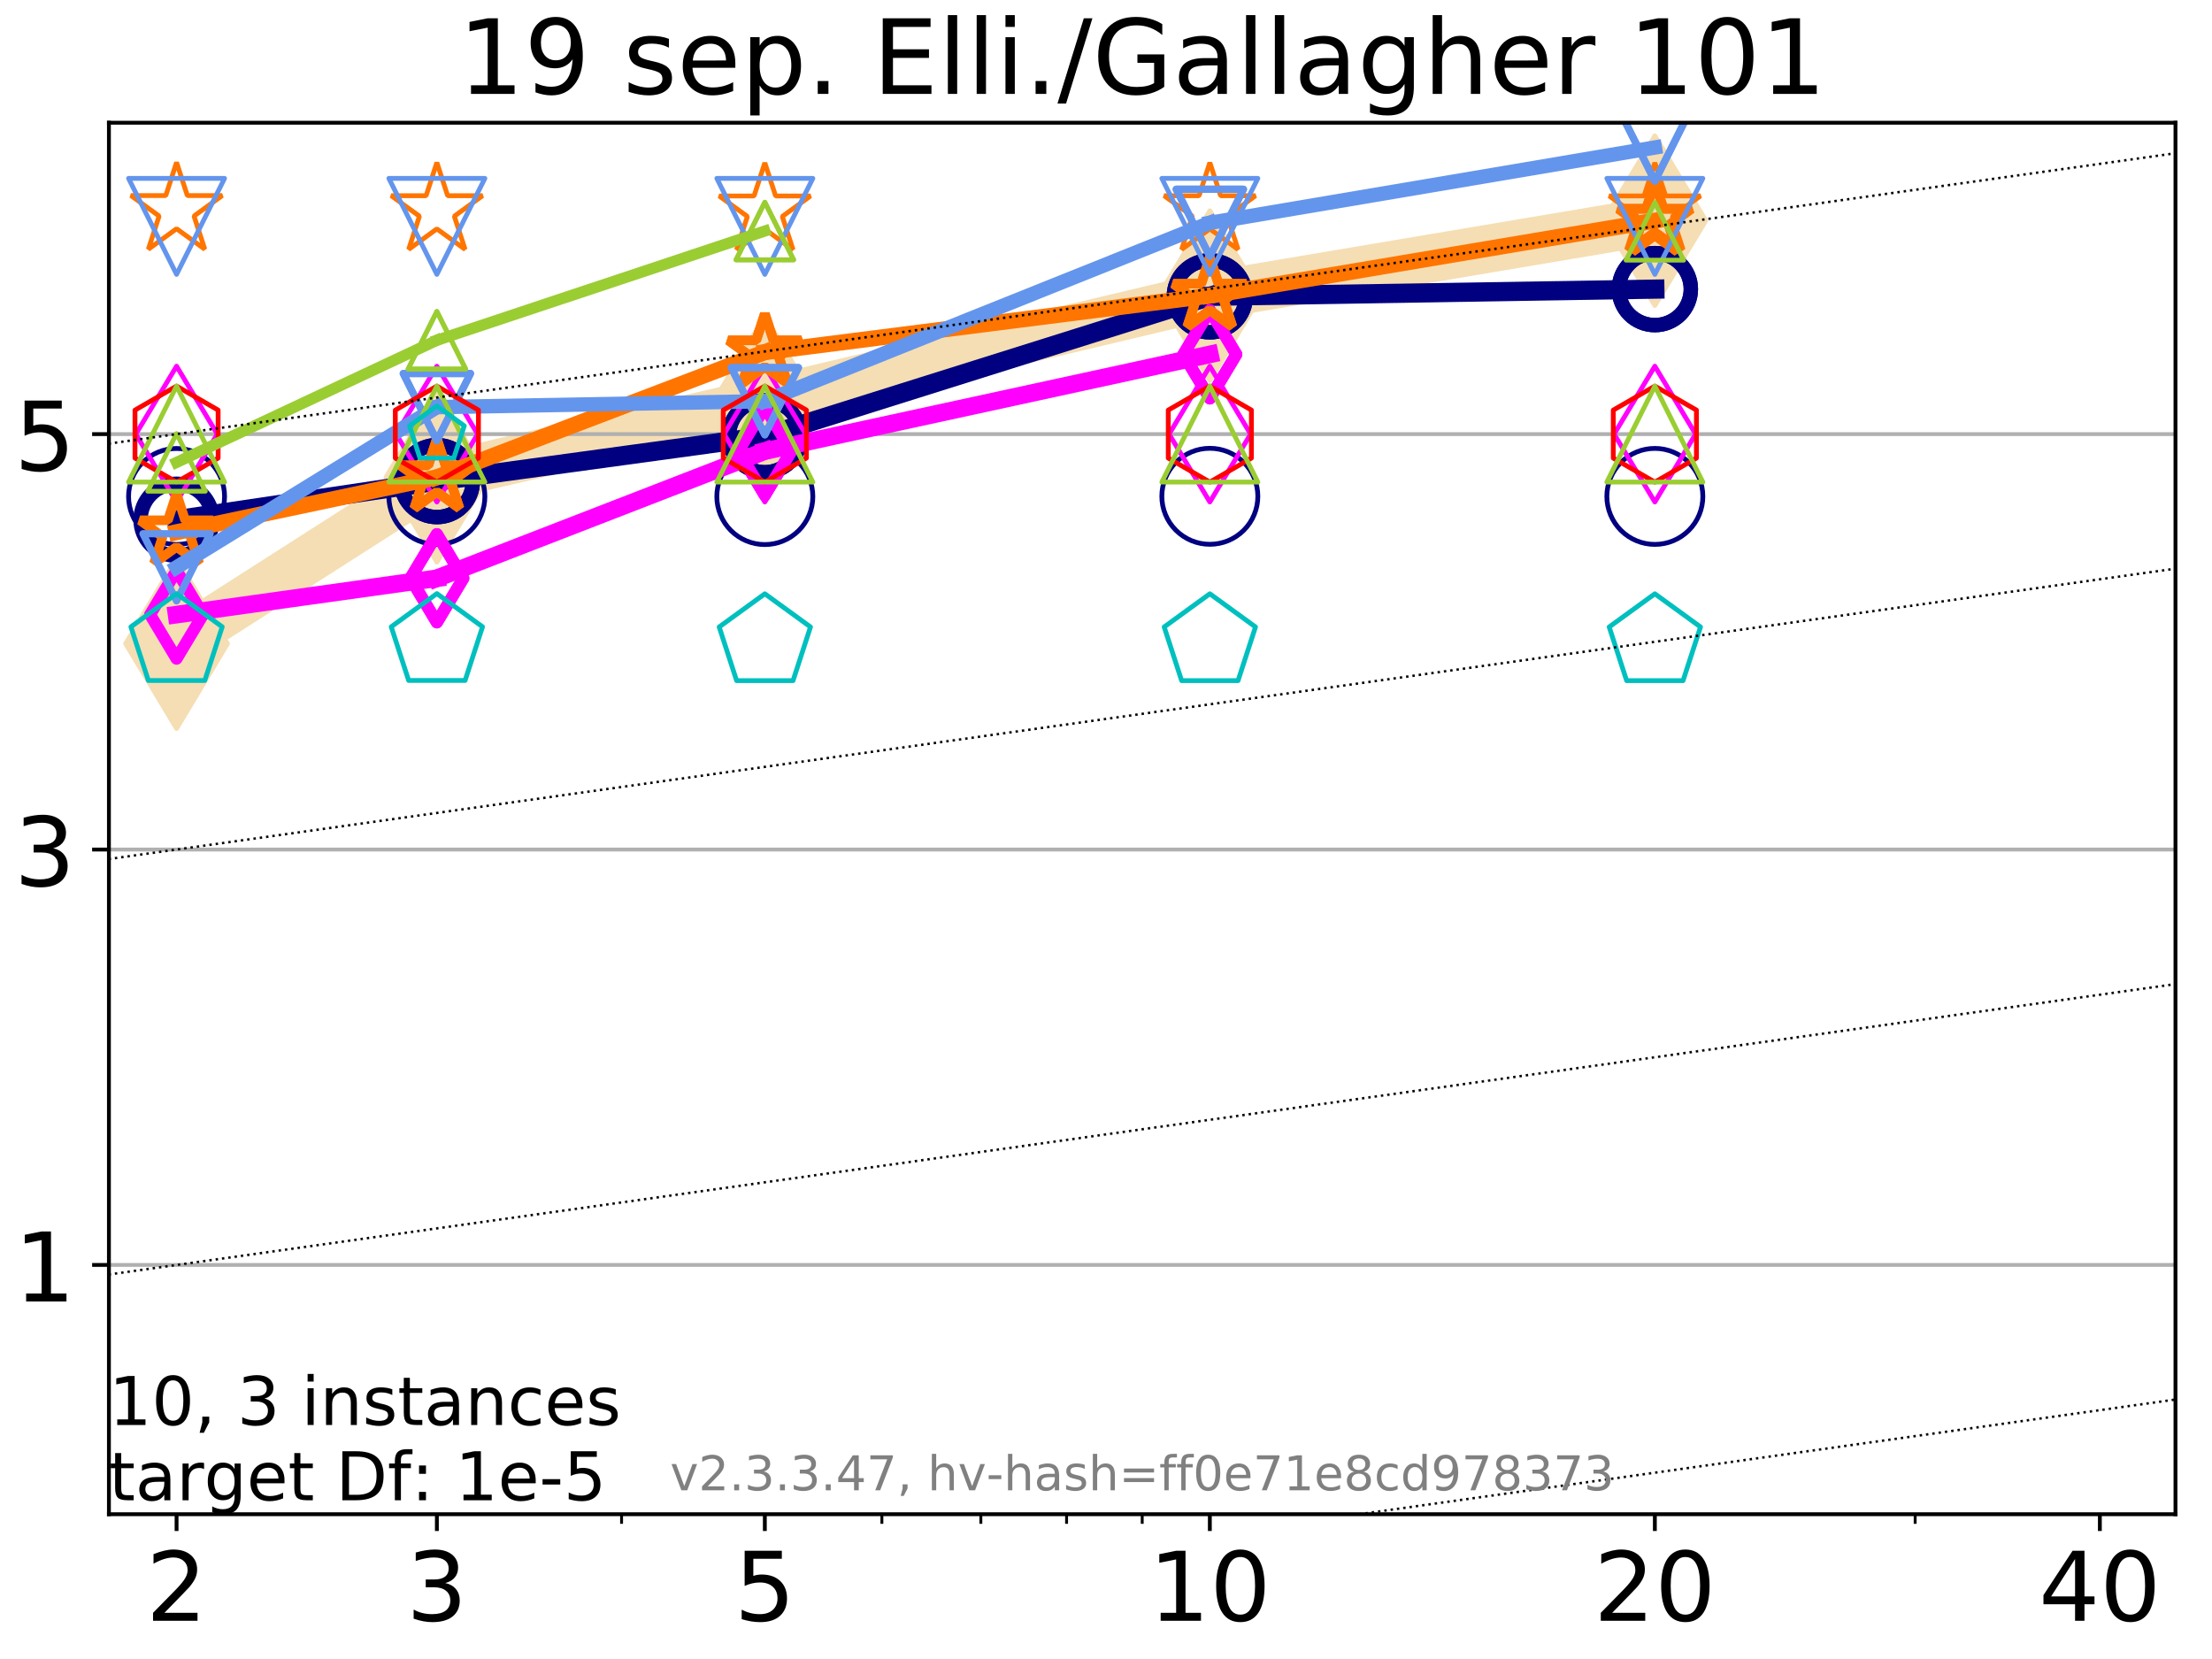 <?xml version="1.0" encoding="utf-8" standalone="no"?>
<!DOCTYPE svg PUBLIC "-//W3C//DTD SVG 1.1//EN"
  "http://www.w3.org/Graphics/SVG/1.1/DTD/svg11.dtd">
<!-- Created with matplotlib (https://matplotlib.org/) -->
<svg height="345.6pt" version="1.1" viewBox="0 0 460.8 345.6" width="460.8pt" xmlns="http://www.w3.org/2000/svg" xmlns:xlink="http://www.w3.org/1999/xlink">
 <defs>
  <style type="text/css">
*{stroke-linecap:butt;stroke-linejoin:round;}
  </style>
 </defs>
 <g id="figure_1">
  <g id="patch_1">
   <path d="M 0 345.6 
L 460.8 345.6 
L 460.8 0 
L 0 0 
z
" style="fill:#ffffff;"/>
  </g>
  <g id="axes_1">
   <g id="patch_2">
    <path d="M 22.69 315.44 
L 453.192 315.44 
L 453.192 25.56 
L 22.69 25.56 
z
" style="fill:#ffffff;"/>
   </g>
   <g id="line2d_1">
    <path clip-path="url(#pa56123e0c7)" d="M 36.781 134.08 
L 91.009 99.422 
L 159.329 83.578 
L 252.032 61.578 
L 344.736 45.964 
" style="fill:none;stroke:#f5deb3;stroke-linecap:square;stroke-width:10;"/>
    <defs>
     <path d="M 0 17.678 
L 10.607 0 
L 0 -17.678 
L -10.607 0 
z
" id="m4df3bbcbed" style="stroke:#f5deb3;stroke-linejoin:miter;"/>
    </defs>
    <g clip-path="url(#pa56123e0c7)">
     <use style="fill:#f5deb3;stroke:#f5deb3;stroke-linejoin:miter;" x="36.781" xlink:href="#m4df3bbcbed" y="134.08"/>
     <use style="fill:#f5deb3;stroke:#f5deb3;stroke-linejoin:miter;" x="91.009" xlink:href="#m4df3bbcbed" y="99.422"/>
     <use style="fill:#f5deb3;stroke:#f5deb3;stroke-linejoin:miter;" x="159.329" xlink:href="#m4df3bbcbed" y="83.578"/>
     <use style="fill:#f5deb3;stroke:#f5deb3;stroke-linejoin:miter;" x="252.032" xlink:href="#m4df3bbcbed" y="61.578"/>
     <use style="fill:#f5deb3;stroke:#f5deb3;stroke-linejoin:miter;" x="344.736" xlink:href="#m4df3bbcbed" y="45.964"/>
    </g>
   </g>
   <g id="matplotlib.axis_1">
    <g id="xtick_1">
     <g id="line2d_2">
      <defs>
       <path d="M 0 0 
L 0 3.5 
" id="m8b83c3ad12" style="stroke:#000000;stroke-width:0.8;"/>
      </defs>
      <g>
       <use style="stroke:#000000;stroke-width:0.8;" x="36.781" xlink:href="#m8b83c3ad12" y="315.44"/>
      </g>
     </g>
     <g id="text_1">
      <!-- 2 -->
      <defs>
       <path d="M 19.188 8.297 
L 53.609 8.297 
L 53.609 0 
L 7.328 0 
L 7.328 8.297 
Q 12.938 14.109 22.625 23.891 
Q 32.328 33.688 34.812 36.531 
Q 39.547 41.844 41.422 45.531 
Q 43.312 49.219 43.312 52.781 
Q 43.312 58.594 39.234 62.25 
Q 35.156 65.922 28.609 65.922 
Q 23.969 65.922 18.812 64.312 
Q 13.672 62.703 7.812 59.422 
L 7.812 69.391 
Q 13.766 71.781 18.938 73 
Q 24.125 74.219 28.422 74.219 
Q 39.75 74.219 46.484 68.547 
Q 53.219 62.891 53.219 53.422 
Q 53.219 48.922 51.531 44.891 
Q 49.859 40.875 45.406 35.406 
Q 44.188 33.984 37.641 27.219 
Q 31.109 20.453 19.188 8.297 
z
" id="DejaVuSans-50"/>
      </defs>
      <g transform="translate(30.419 337.637)scale(0.2 -0.2)">
       <use xlink:href="#DejaVuSans-50"/>
      </g>
     </g>
    </g>
    <g id="xtick_2">
     <g id="line2d_3">
      <g>
       <use style="stroke:#000000;stroke-width:0.8;" x="91.009" xlink:href="#m8b83c3ad12" y="315.44"/>
      </g>
     </g>
     <g id="text_2">
      <!-- 3 -->
      <defs>
       <path d="M 40.578 39.312 
Q 47.656 37.797 51.625 33 
Q 55.609 28.219 55.609 21.188 
Q 55.609 10.406 48.188 4.484 
Q 40.766 -1.422 27.094 -1.422 
Q 22.516 -1.422 17.656 -0.516 
Q 12.797 0.391 7.625 2.203 
L 7.625 11.719 
Q 11.719 9.328 16.594 8.109 
Q 21.484 6.891 26.812 6.891 
Q 36.078 6.891 40.938 10.547 
Q 45.797 14.203 45.797 21.188 
Q 45.797 27.641 41.281 31.266 
Q 36.766 34.906 28.719 34.906 
L 20.219 34.906 
L 20.219 43.016 
L 29.109 43.016 
Q 36.375 43.016 40.234 45.922 
Q 44.094 48.828 44.094 54.297 
Q 44.094 59.906 40.109 62.906 
Q 36.141 65.922 28.719 65.922 
Q 24.656 65.922 20.016 65.031 
Q 15.375 64.156 9.812 62.312 
L 9.812 71.094 
Q 15.438 72.656 20.344 73.438 
Q 25.25 74.219 29.594 74.219 
Q 40.828 74.219 47.359 69.109 
Q 53.906 64.016 53.906 55.328 
Q 53.906 49.266 50.438 45.094 
Q 46.969 40.922 40.578 39.312 
z
" id="DejaVuSans-51"/>
      </defs>
      <g transform="translate(84.647 337.637)scale(0.2 -0.2)">
       <use xlink:href="#DejaVuSans-51"/>
      </g>
     </g>
    </g>
    <g id="xtick_3">
     <g id="line2d_4">
      <g>
       <use style="stroke:#000000;stroke-width:0.8;" x="159.329" xlink:href="#m8b83c3ad12" y="315.44"/>
      </g>
     </g>
     <g id="text_3">
      <!-- 5 -->
      <defs>
       <path d="M 10.797 72.906 
L 49.516 72.906 
L 49.516 64.594 
L 19.828 64.594 
L 19.828 46.734 
Q 21.969 47.469 24.109 47.828 
Q 26.266 48.188 28.422 48.188 
Q 40.625 48.188 47.75 41.5 
Q 54.891 34.812 54.891 23.391 
Q 54.891 11.625 47.562 5.094 
Q 40.234 -1.422 26.906 -1.422 
Q 22.312 -1.422 17.547 -0.641 
Q 12.797 0.141 7.719 1.703 
L 7.719 11.625 
Q 12.109 9.234 16.797 8.062 
Q 21.484 6.891 26.703 6.891 
Q 35.156 6.891 40.078 11.328 
Q 45.016 15.766 45.016 23.391 
Q 45.016 31 40.078 35.438 
Q 35.156 39.891 26.703 39.891 
Q 22.75 39.891 18.812 39.016 
Q 14.891 38.141 10.797 36.281 
z
" id="DejaVuSans-53"/>
      </defs>
      <g transform="translate(152.966 337.637)scale(0.2 -0.2)">
       <use xlink:href="#DejaVuSans-53"/>
      </g>
     </g>
    </g>
    <g id="xtick_4">
     <g id="line2d_5">
      <g>
       <use style="stroke:#000000;stroke-width:0.8;" x="252.032" xlink:href="#m8b83c3ad12" y="315.44"/>
      </g>
     </g>
     <g id="text_4">
      <!-- 10 -->
      <defs>
       <path d="M 12.406 8.297 
L 28.516 8.297 
L 28.516 63.922 
L 10.984 60.406 
L 10.984 69.391 
L 28.422 72.906 
L 38.281 72.906 
L 38.281 8.297 
L 54.391 8.297 
L 54.391 0 
L 12.406 0 
z
" id="DejaVuSans-49"/>
       <path d="M 31.781 66.406 
Q 24.172 66.406 20.328 58.906 
Q 16.5 51.422 16.5 36.375 
Q 16.5 21.391 20.328 13.891 
Q 24.172 6.391 31.781 6.391 
Q 39.453 6.391 43.281 13.891 
Q 47.125 21.391 47.125 36.375 
Q 47.125 51.422 43.281 58.906 
Q 39.453 66.406 31.781 66.406 
z
M 31.781 74.219 
Q 44.047 74.219 50.516 64.516 
Q 56.984 54.828 56.984 36.375 
Q 56.984 17.969 50.516 8.266 
Q 44.047 -1.422 31.781 -1.422 
Q 19.531 -1.422 13.062 8.266 
Q 6.594 17.969 6.594 36.375 
Q 6.594 54.828 13.062 64.516 
Q 19.531 74.219 31.781 74.219 
z
" id="DejaVuSans-48"/>
      </defs>
      <g transform="translate(239.307 337.637)scale(0.2 -0.2)">
       <use xlink:href="#DejaVuSans-49"/>
       <use x="63.623" xlink:href="#DejaVuSans-48"/>
      </g>
     </g>
    </g>
    <g id="xtick_5">
     <g id="line2d_6">
      <g>
       <use style="stroke:#000000;stroke-width:0.8;" x="344.736" xlink:href="#m8b83c3ad12" y="315.44"/>
      </g>
     </g>
     <g id="text_5">
      <!-- 20 -->
      <g transform="translate(332.011 337.637)scale(0.2 -0.2)">
       <use xlink:href="#DejaVuSans-50"/>
       <use x="63.623" xlink:href="#DejaVuSans-48"/>
      </g>
     </g>
    </g>
    <g id="xtick_6">
     <g id="line2d_7">
      <g>
       <use style="stroke:#000000;stroke-width:0.8;" x="437.439" xlink:href="#m8b83c3ad12" y="315.44"/>
      </g>
     </g>
     <g id="text_6">
      <!-- 40 -->
      <defs>
       <path d="M 37.797 64.312 
L 12.891 25.391 
L 37.797 25.391 
z
M 35.203 72.906 
L 47.609 72.906 
L 47.609 25.391 
L 58.016 25.391 
L 58.016 17.188 
L 47.609 17.188 
L 47.609 0 
L 37.797 0 
L 37.797 17.188 
L 4.891 17.188 
L 4.891 26.703 
z
" id="DejaVuSans-52"/>
      </defs>
      <g transform="translate(424.714 337.637)scale(0.2 -0.2)">
       <use xlink:href="#DejaVuSans-52"/>
       <use x="63.623" xlink:href="#DejaVuSans-48"/>
      </g>
     </g>
    </g>
    <g id="xtick_7">
     <g id="line2d_8">
      <defs>
       <path d="M 0 0 
L 0 2 
" id="mc27536fd9b" style="stroke:#000000;stroke-width:0.6;"/>
      </defs>
      <g>
       <use style="stroke:#000000;stroke-width:0.6;" x="129.485" xlink:href="#mc27536fd9b" y="315.44"/>
      </g>
     </g>
    </g>
    <g id="xtick_8">
     <g id="line2d_9">
      <g>
       <use style="stroke:#000000;stroke-width:0.6;" x="183.713" xlink:href="#mc27536fd9b" y="315.44"/>
      </g>
     </g>
    </g>
    <g id="xtick_9">
     <g id="line2d_10">
      <g>
       <use style="stroke:#000000;stroke-width:0.6;" x="204.329" xlink:href="#mc27536fd9b" y="315.44"/>
      </g>
     </g>
    </g>
    <g id="xtick_10">
     <g id="line2d_11">
      <g>
       <use style="stroke:#000000;stroke-width:0.6;" x="222.188" xlink:href="#mc27536fd9b" y="315.44"/>
      </g>
     </g>
    </g>
    <g id="xtick_11">
     <g id="line2d_12">
      <g>
       <use style="stroke:#000000;stroke-width:0.6;" x="237.941" xlink:href="#mc27536fd9b" y="315.44"/>
      </g>
     </g>
    </g>
    <g id="xtick_12">
     <g id="line2d_13">
      <g>
       <use style="stroke:#000000;stroke-width:0.6;" x="398.964" xlink:href="#mc27536fd9b" y="315.44"/>
      </g>
     </g>
    </g>
   </g>
   <g id="matplotlib.axis_2">
    <g id="ytick_1">
     <g id="line2d_14">
      <path clip-path="url(#pa56123e0c7)" d="M 22.69 263.515 
L 453.192 263.515 
" style="fill:none;stroke:#b0b0b0;stroke-linecap:square;stroke-width:0.8;"/>
     </g>
     <g id="line2d_15">
      <defs>
       <path d="M 0 0 
L -3.5 0 
" id="ma15bbf9d3e" style="stroke:#000000;stroke-width:0.8;"/>
      </defs>
      <g>
       <use style="stroke:#000000;stroke-width:0.8;" x="22.69" xlink:href="#ma15bbf9d3e" y="263.515"/>
      </g>
     </g>
     <g id="text_7">
      <!-- 1 -->
      <g transform="translate(2.965 271.113)scale(0.2 -0.2)">
       <use xlink:href="#DejaVuSans-49"/>
      </g>
     </g>
    </g>
    <g id="ytick_2">
     <g id="line2d_16">
      <path clip-path="url(#pa56123e0c7)" d="M 22.69 176.973 
L 453.192 176.973 
" style="fill:none;stroke:#b0b0b0;stroke-linecap:square;stroke-width:0.8;"/>
     </g>
     <g id="line2d_17">
      <g>
       <use style="stroke:#000000;stroke-width:0.8;" x="22.69" xlink:href="#ma15bbf9d3e" y="176.973"/>
      </g>
     </g>
     <g id="text_8">
      <!-- 3 -->
      <g transform="translate(2.965 184.571)scale(0.2 -0.2)">
       <use xlink:href="#DejaVuSans-51"/>
      </g>
     </g>
    </g>
    <g id="ytick_3">
     <g id="line2d_18">
      <path clip-path="url(#pa56123e0c7)" d="M 22.69 90.431 
L 453.192 90.431 
" style="fill:none;stroke:#b0b0b0;stroke-linecap:square;stroke-width:0.8;"/>
     </g>
     <g id="line2d_19">
      <g>
       <use style="stroke:#000000;stroke-width:0.8;" x="22.69" xlink:href="#ma15bbf9d3e" y="90.431"/>
      </g>
     </g>
     <g id="text_9">
      <!-- 5 -->
      <g transform="translate(2.965 98.03)scale(0.2 -0.2)">
       <use xlink:href="#DejaVuSans-53"/>
      </g>
     </g>
    </g>
   </g>
   <g id="line2d_20">
    <path clip-path="url(#pa56123e0c7)" d="M 36.781 108.274 
L 91.009 100.221 
" style="fill:none;stroke:#000080;stroke-linecap:square;stroke-width:4;"/>
    <defs>
     <path d="M 0 7.5 
C 1.989 7.5 3.897 6.71 5.303 5.303 
C 6.71 3.897 7.5 1.989 7.5 0 
C 7.5 -1.989 6.71 -3.897 5.303 -5.303 
C 3.897 -6.71 1.989 -7.5 0 -7.5 
C -1.989 -7.5 -3.897 -6.71 -5.303 -5.303 
C -6.71 -3.897 -7.5 -1.989 -7.5 0 
C -7.5 1.989 -6.71 3.897 -5.303 5.303 
C -3.897 6.71 -1.989 7.5 0 7.5 
z
" id="ma4292c2129" style="stroke:#000080;stroke-width:3;"/>
    </defs>
    <g clip-path="url(#pa56123e0c7)">
     <use style="fill-opacity:0;stroke:#000080;stroke-width:3;" x="36.781" xlink:href="#ma4292c2129" y="108.274"/>
     <use style="fill-opacity:0;stroke:#000080;stroke-width:3;" x="91.009" xlink:href="#ma4292c2129" y="100.221"/>
    </g>
   </g>
   <g id="line2d_21">
    <path clip-path="url(#pa56123e0c7)" d="M 91.009 100.221 
L 159.329 90.878 
" style="fill:none;stroke:#000080;stroke-linecap:square;stroke-width:4;"/>
    <g clip-path="url(#pa56123e0c7)">
     <use style="fill-opacity:0;stroke:#000080;stroke-width:3;" x="91.009" xlink:href="#ma4292c2129" y="100.221"/>
     <use style="fill-opacity:0;stroke:#000080;stroke-width:3;" x="159.329" xlink:href="#ma4292c2129" y="90.878"/>
    </g>
   </g>
   <g id="line2d_22">
    <path clip-path="url(#pa56123e0c7)" d="M 159.329 90.878 
L 252.032 61.731 
" style="fill:none;stroke:#000080;stroke-linecap:square;stroke-width:4;"/>
    <g clip-path="url(#pa56123e0c7)">
     <use style="fill-opacity:0;stroke:#000080;stroke-width:3;" x="159.329" xlink:href="#ma4292c2129" y="90.878"/>
     <use style="fill-opacity:0;stroke:#000080;stroke-width:3;" x="252.032" xlink:href="#ma4292c2129" y="61.731"/>
    </g>
   </g>
   <g id="line2d_23">
    <path clip-path="url(#pa56123e0c7)" d="M 252.032 61.731 
L 344.736 60.229 
" style="fill:none;stroke:#000080;stroke-linecap:square;stroke-width:4;"/>
    <g clip-path="url(#pa56123e0c7)">
     <use style="fill-opacity:0;stroke:#000080;stroke-width:3;" x="252.032" xlink:href="#ma4292c2129" y="61.731"/>
     <use style="fill-opacity:0;stroke:#000080;stroke-width:3;" x="344.736" xlink:href="#ma4292c2129" y="60.229"/>
    </g>
   </g>
   <g id="line2d_24">
    <path clip-path="url(#pa56123e0c7)" d="M 344.736 60.229 
" style="fill:none;stroke:#000080;stroke-linecap:square;stroke-width:4;"/>
    <g clip-path="url(#pa56123e0c7)">
     <use style="fill-opacity:0;stroke:#000080;stroke-width:3;" x="344.736" xlink:href="#ma4292c2129" y="60.229"/>
    </g>
   </g>
   <g id="line2d_25"/>
   <g id="line2d_26">
    <defs>
     <path d="M 0 10 
C 2.652 10 5.196 8.946 7.071 7.071 
C 8.946 5.196 10 2.652 10 0 
C 10 -2.652 8.946 -5.196 7.071 -7.071 
C 5.196 -8.946 2.652 -10 0 -10 
C -2.652 -10 -5.196 -8.946 -7.071 -7.071 
C -8.946 -5.196 -10 -2.652 -10 0 
C -10 2.652 -8.946 5.196 -7.071 7.071 
C -5.196 8.946 -2.652 10 0 10 
z
" id="m30ea9b9ea9" style="stroke:#000080;"/>
    </defs>
    <g clip-path="url(#pa56123e0c7)">
     <use style="fill-opacity:0;stroke:#000080;" x="36.781" xlink:href="#m30ea9b9ea9" y="103.424"/>
     <use style="fill-opacity:0;stroke:#000080;" x="91.009" xlink:href="#m30ea9b9ea9" y="103.42"/>
     <use style="fill-opacity:0;stroke:#000080;" x="159.329" xlink:href="#m30ea9b9ea9" y="103.442"/>
     <use style="fill-opacity:0;stroke:#000080;" x="252.032" xlink:href="#m30ea9b9ea9" y="103.388"/>
     <use style="fill-opacity:0;stroke:#000080;" x="344.736" xlink:href="#m30ea9b9ea9" y="103.41"/>
    </g>
   </g>
   <g id="line2d_27">
    <path clip-path="url(#pa56123e0c7)" d="M 36.781 128.033 
L 91.009 120.461 
" style="fill:none;stroke:#ff00ff;stroke-linecap:square;stroke-width:3.667;"/>
    <defs>
     <path d="M 0 9.192 
L 5.515 0 
L 0 -9.192 
L -5.515 0 
z
" id="m541f682c40" style="stroke:#ff00ff;stroke-linejoin:miter;stroke-width:2.5;"/>
    </defs>
    <g clip-path="url(#pa56123e0c7)">
     <use style="fill-opacity:0;stroke:#ff00ff;stroke-linejoin:miter;stroke-width:2.5;" x="36.781" xlink:href="#m541f682c40" y="128.033"/>
     <use style="fill-opacity:0;stroke:#ff00ff;stroke-linejoin:miter;stroke-width:2.5;" x="91.009" xlink:href="#m541f682c40" y="120.461"/>
    </g>
   </g>
   <g id="line2d_28">
    <path clip-path="url(#pa56123e0c7)" d="M 91.009 120.461 
L 159.329 93.968 
" style="fill:none;stroke:#ff00ff;stroke-linecap:square;stroke-width:3.667;"/>
    <g clip-path="url(#pa56123e0c7)">
     <use style="fill-opacity:0;stroke:#ff00ff;stroke-linejoin:miter;stroke-width:2.5;" x="91.009" xlink:href="#m541f682c40" y="120.461"/>
     <use style="fill-opacity:0;stroke:#ff00ff;stroke-linejoin:miter;stroke-width:2.5;" x="159.329" xlink:href="#m541f682c40" y="93.968"/>
    </g>
   </g>
   <g id="line2d_29">
    <path clip-path="url(#pa56123e0c7)" d="M 159.329 93.968 
L 252.032 73.822 
" style="fill:none;stroke:#ff00ff;stroke-linecap:square;stroke-width:3.667;"/>
    <g clip-path="url(#pa56123e0c7)">
     <use style="fill-opacity:0;stroke:#ff00ff;stroke-linejoin:miter;stroke-width:2.5;" x="159.329" xlink:href="#m541f682c40" y="93.968"/>
     <use style="fill-opacity:0;stroke:#ff00ff;stroke-linejoin:miter;stroke-width:2.5;" x="252.032" xlink:href="#m541f682c40" y="73.822"/>
    </g>
   </g>
   <g id="line2d_30">
    <path clip-path="url(#pa56123e0c7)" d="M 252.032 73.822 
" style="fill:none;stroke:#ff00ff;stroke-linecap:square;stroke-width:3.667;"/>
    <g clip-path="url(#pa56123e0c7)">
     <use style="fill-opacity:0;stroke:#ff00ff;stroke-linejoin:miter;stroke-width:2.5;" x="252.032" xlink:href="#m541f682c40" y="73.822"/>
    </g>
   </g>
   <g id="line2d_31"/>
   <g id="line2d_32">
    <defs>
     <path d="M 0 14.142 
L 8.485 0 
L 0 -14.142 
L -8.485 0 
z
" id="me3512d27f2" style="stroke:#ff00ff;stroke-linejoin:miter;"/>
    </defs>
    <g clip-path="url(#pa56123e0c7)">
     <use style="fill-opacity:0;stroke:#ff00ff;stroke-linejoin:miter;" x="36.781" xlink:href="#me3512d27f2" y="90.43"/>
     <use style="fill-opacity:0;stroke:#ff00ff;stroke-linejoin:miter;" x="91.009" xlink:href="#me3512d27f2" y="90.431"/>
     <use style="fill-opacity:0;stroke:#ff00ff;stroke-linejoin:miter;" x="159.329" xlink:href="#me3512d27f2" y="90.431"/>
     <use style="fill-opacity:0;stroke:#ff00ff;stroke-linejoin:miter;" x="252.032" xlink:href="#me3512d27f2" y="90.431"/>
     <use style="fill-opacity:0;stroke:#ff00ff;stroke-linejoin:miter;" x="344.736" xlink:href="#me3512d27f2" y="90.431"/>
    </g>
   </g>
   <g id="line2d_33">
    <path clip-path="url(#pa56123e0c7)" d="M 36.781 110.863 
L 91.009 99.422 
" style="fill:none;stroke:#ff7500;stroke-linecap:square;stroke-width:3.333;"/>
    <defs>
     <path d="M 0 -8 
L -1.796 -2.472 
L -7.608 -2.472 
L -2.906 0.944 
L -4.702 6.472 
L -0 3.056 
L 4.702 6.472 
L 2.906 0.944 
L 7.608 -2.472 
L 1.796 -2.472 
z
" id="m2e522132f1" style="stroke:#ff7500;stroke-linejoin:bevel;stroke-width:2;"/>
    </defs>
    <g clip-path="url(#pa56123e0c7)">
     <use style="fill-opacity:0;stroke:#ff7500;stroke-linejoin:bevel;stroke-width:2;" x="36.781" xlink:href="#m2e522132f1" y="110.863"/>
     <use style="fill-opacity:0;stroke:#ff7500;stroke-linejoin:bevel;stroke-width:2;" x="91.009" xlink:href="#m2e522132f1" y="99.422"/>
    </g>
   </g>
   <g id="line2d_34">
    <path clip-path="url(#pa56123e0c7)" d="M 91.009 99.422 
L 159.329 73.363 
" style="fill:none;stroke:#ff7500;stroke-linecap:square;stroke-width:3.333;"/>
    <g clip-path="url(#pa56123e0c7)">
     <use style="fill-opacity:0;stroke:#ff7500;stroke-linejoin:bevel;stroke-width:2;" x="91.009" xlink:href="#m2e522132f1" y="99.422"/>
     <use style="fill-opacity:0;stroke:#ff7500;stroke-linejoin:bevel;stroke-width:2;" x="159.329" xlink:href="#m2e522132f1" y="73.363"/>
    </g>
   </g>
   <g id="line2d_35">
    <path clip-path="url(#pa56123e0c7)" d="M 159.329 73.363 
L 252.032 61.578 
" style="fill:none;stroke:#ff7500;stroke-linecap:square;stroke-width:3.333;"/>
    <g clip-path="url(#pa56123e0c7)">
     <use style="fill-opacity:0;stroke:#ff7500;stroke-linejoin:bevel;stroke-width:2;" x="159.329" xlink:href="#m2e522132f1" y="73.363"/>
     <use style="fill-opacity:0;stroke:#ff7500;stroke-linejoin:bevel;stroke-width:2;" x="252.032" xlink:href="#m2e522132f1" y="61.578"/>
    </g>
   </g>
   <g id="line2d_36">
    <path clip-path="url(#pa56123e0c7)" d="M 252.032 61.578 
L 344.736 45.964 
" style="fill:none;stroke:#ff7500;stroke-linecap:square;stroke-width:3.333;"/>
    <g clip-path="url(#pa56123e0c7)">
     <use style="fill-opacity:0;stroke:#ff7500;stroke-linejoin:bevel;stroke-width:2;" x="252.032" xlink:href="#m2e522132f1" y="61.578"/>
     <use style="fill-opacity:0;stroke:#ff7500;stroke-linejoin:bevel;stroke-width:2;" x="344.736" xlink:href="#m2e522132f1" y="45.964"/>
    </g>
   </g>
   <g id="line2d_37">
    <path clip-path="url(#pa56123e0c7)" d="M 344.736 45.964 
" style="fill:none;stroke:#ff7500;stroke-linecap:square;stroke-width:3.333;"/>
    <g clip-path="url(#pa56123e0c7)">
     <use style="fill-opacity:0;stroke:#ff7500;stroke-linejoin:bevel;stroke-width:2;" x="344.736" xlink:href="#m2e522132f1" y="45.964"/>
    </g>
   </g>
   <g id="line2d_38"/>
   <g id="line2d_39">
    <defs>
     <path d="M 0 -10 
L -2.245 -3.09 
L -9.511 -3.09 
L -3.633 1.18 
L -5.878 8.09 
L -0 3.82 
L 5.878 8.09 
L 3.633 1.18 
L 9.511 -3.09 
L 2.245 -3.09 
z
" id="m5f8aa73093" style="stroke:#ff7500;stroke-linejoin:bevel;"/>
    </defs>
    <g clip-path="url(#pa56123e0c7)">
     <use style="fill-opacity:0;stroke:#ff7500;stroke-linejoin:bevel;" x="36.781" xlink:href="#m5f8aa73093" y="43.828"/>
     <use style="fill-opacity:0;stroke:#ff7500;stroke-linejoin:bevel;" x="91.009" xlink:href="#m5f8aa73093" y="43.86"/>
     <use style="fill-opacity:0;stroke:#ff7500;stroke-linejoin:bevel;" x="159.329" xlink:href="#m5f8aa73093" y="43.916"/>
     <use style="fill-opacity:0;stroke:#ff7500;stroke-linejoin:bevel;" x="252.032" xlink:href="#m5f8aa73093" y="43.869"/>
     <use style="fill-opacity:0;stroke:#ff7500;stroke-linejoin:bevel;" x="344.736" xlink:href="#m5f8aa73093" y="43.904"/>
    </g>
   </g>
   <g id="line2d_40">
    <path clip-path="url(#pa56123e0c7)" d="M 36.781 118.181 
L 91.009 84.81 
" style="fill:none;stroke:#6495ed;stroke-linecap:square;stroke-width:3;"/>
    <defs>
     <path d="M -0 7 
L 7 -7 
L -7 -7 
z
" id="m598f4a7fb7" style="stroke:#6495ed;stroke-linejoin:miter;stroke-width:1.5;"/>
    </defs>
    <g clip-path="url(#pa56123e0c7)">
     <use style="fill-opacity:0;stroke:#6495ed;stroke-linejoin:miter;stroke-width:1.5;" x="36.781" xlink:href="#m598f4a7fb7" y="118.181"/>
     <use style="fill-opacity:0;stroke:#6495ed;stroke-linejoin:miter;stroke-width:1.5;" x="91.009" xlink:href="#m598f4a7fb7" y="84.81"/>
    </g>
   </g>
   <g id="line2d_41">
    <path clip-path="url(#pa56123e0c7)" d="M 91.009 84.81 
L 159.329 83.578 
" style="fill:none;stroke:#6495ed;stroke-linecap:square;stroke-width:3;"/>
    <g clip-path="url(#pa56123e0c7)">
     <use style="fill-opacity:0;stroke:#6495ed;stroke-linejoin:miter;stroke-width:1.5;" x="91.009" xlink:href="#m598f4a7fb7" y="84.81"/>
     <use style="fill-opacity:0;stroke:#6495ed;stroke-linejoin:miter;stroke-width:1.5;" x="159.329" xlink:href="#m598f4a7fb7" y="83.578"/>
    </g>
   </g>
   <g id="line2d_42">
    <path clip-path="url(#pa56123e0c7)" d="M 159.329 83.578 
L 252.032 46.424 
" style="fill:none;stroke:#6495ed;stroke-linecap:square;stroke-width:3;"/>
    <g clip-path="url(#pa56123e0c7)">
     <use style="fill-opacity:0;stroke:#6495ed;stroke-linejoin:miter;stroke-width:1.5;" x="159.329" xlink:href="#m598f4a7fb7" y="83.578"/>
     <use style="fill-opacity:0;stroke:#6495ed;stroke-linejoin:miter;stroke-width:1.5;" x="252.032" xlink:href="#m598f4a7fb7" y="46.424"/>
    </g>
   </g>
   <g id="line2d_43">
    <path clip-path="url(#pa56123e0c7)" d="M 252.032 46.424 
L 344.736 30.728 
" style="fill:none;stroke:#6495ed;stroke-linecap:square;stroke-width:3;"/>
    <g clip-path="url(#pa56123e0c7)">
     <use style="fill-opacity:0;stroke:#6495ed;stroke-linejoin:miter;stroke-width:1.5;" x="252.032" xlink:href="#m598f4a7fb7" y="46.424"/>
     <use style="fill-opacity:0;stroke:#6495ed;stroke-linejoin:miter;stroke-width:1.5;" x="344.736" xlink:href="#m598f4a7fb7" y="30.728"/>
    </g>
   </g>
   <g id="line2d_44">
    <path clip-path="url(#pa56123e0c7)" d="M 344.736 30.728 
" style="fill:none;stroke:#6495ed;stroke-linecap:square;stroke-width:3;"/>
    <g clip-path="url(#pa56123e0c7)">
     <use style="fill-opacity:0;stroke:#6495ed;stroke-linejoin:miter;stroke-width:1.5;" x="344.736" xlink:href="#m598f4a7fb7" y="30.728"/>
    </g>
   </g>
   <g id="line2d_45"/>
   <g id="line2d_46">
    <defs>
     <path d="M -0 10 
L 10 -10 
L -10 -10 
z
" id="mf23a4cdf5d" style="stroke:#6495ed;stroke-linejoin:miter;"/>
    </defs>
    <g clip-path="url(#pa56123e0c7)">
     <use style="fill-opacity:0;stroke:#6495ed;stroke-linejoin:miter;" x="36.781" xlink:href="#mf23a4cdf5d" y="47.16"/>
     <use style="fill-opacity:0;stroke:#6495ed;stroke-linejoin:miter;" x="91.009" xlink:href="#mf23a4cdf5d" y="47.16"/>
     <use style="fill-opacity:0;stroke:#6495ed;stroke-linejoin:miter;" x="159.329" xlink:href="#mf23a4cdf5d" y="47.16"/>
     <use style="fill-opacity:0;stroke:#6495ed;stroke-linejoin:miter;" x="252.032" xlink:href="#mf23a4cdf5d" y="47.16"/>
     <use style="fill-opacity:0;stroke:#6495ed;stroke-linejoin:miter;" x="344.736" xlink:href="#mf23a4cdf5d" y="47.16"/>
    </g>
   </g>
   <g id="line2d_47"/>
   <g id="line2d_48">
    <defs>
     <path d="M 0 -10 
L -8.66 -5 
L -8.66 5 
L -0 10 
L 8.66 5 
L 8.66 -5 
z
" id="m074b477174" style="stroke:#ff0000;stroke-linejoin:miter;"/>
    </defs>
    <g clip-path="url(#pa56123e0c7)">
     <use style="fill-opacity:0;stroke:#ff0000;stroke-linejoin:miter;" x="36.781" xlink:href="#m074b477174" y="90.431"/>
     <use style="fill-opacity:0;stroke:#ff0000;stroke-linejoin:miter;" x="91.009" xlink:href="#m074b477174" y="90.431"/>
     <use style="fill-opacity:0;stroke:#ff0000;stroke-linejoin:miter;" x="159.329" xlink:href="#m074b477174" y="90.431"/>
     <use style="fill-opacity:0;stroke:#ff0000;stroke-linejoin:miter;" x="252.032" xlink:href="#m074b477174" y="90.431"/>
     <use style="fill-opacity:0;stroke:#ff0000;stroke-linejoin:miter;" x="344.736" xlink:href="#m074b477174" y="90.431"/>
    </g>
   </g>
   <g id="line2d_49">
    <path clip-path="url(#pa56123e0c7)" d="M 36.781 96.328 
L 91.009 70.885 
" style="fill:none;stroke:#9acd32;stroke-linecap:square;stroke-width:2.333;"/>
    <defs>
     <path d="M 0 -6 
L -6 6 
L 6 6 
z
" id="m9f92871ea0" style="stroke:#9acd32;stroke-linejoin:miter;"/>
    </defs>
    <g clip-path="url(#pa56123e0c7)">
     <use style="fill-opacity:0;stroke:#9acd32;stroke-linejoin:miter;" x="36.781" xlink:href="#m9f92871ea0" y="96.328"/>
     <use style="fill-opacity:0;stroke:#9acd32;stroke-linejoin:miter;" x="91.009" xlink:href="#m9f92871ea0" y="70.885"/>
    </g>
   </g>
   <g id="line2d_50">
    <path clip-path="url(#pa56123e0c7)" d="M 91.009 70.885 
L 159.329 48.129 
" style="fill:none;stroke:#9acd32;stroke-linecap:square;stroke-width:2.333;"/>
    <g clip-path="url(#pa56123e0c7)">
     <use style="fill-opacity:0;stroke:#9acd32;stroke-linejoin:miter;" x="91.009" xlink:href="#m9f92871ea0" y="70.885"/>
     <use style="fill-opacity:0;stroke:#9acd32;stroke-linejoin:miter;" x="159.329" xlink:href="#m9f92871ea0" y="48.129"/>
    </g>
   </g>
   <g id="line2d_51">
    <path clip-path="url(#pa56123e0c7)" d="M 159.329 48.129 
" style="fill:none;stroke:#9acd32;stroke-linecap:square;stroke-width:2.333;"/>
    <g clip-path="url(#pa56123e0c7)">
     <use style="fill-opacity:0;stroke:#9acd32;stroke-linejoin:miter;" x="159.329" xlink:href="#m9f92871ea0" y="48.129"/>
    </g>
   </g>
   <g id="line2d_52">
    <path clip-path="url(#pa56123e0c7)" d="M 344.736 48.199 
" style="fill:none;stroke:#9acd32;stroke-linecap:square;stroke-width:2.333;"/>
    <g clip-path="url(#pa56123e0c7)">
     <use style="fill-opacity:0;stroke:#9acd32;stroke-linejoin:miter;" x="344.736" xlink:href="#m9f92871ea0" y="48.199"/>
    </g>
   </g>
   <g id="line2d_53"/>
   <g id="line2d_54">
    <defs>
     <path d="M 0 -10 
L -10 10 
L 10 10 
z
" id="m77915afa31" style="stroke:#9acd32;stroke-linejoin:miter;"/>
    </defs>
    <g clip-path="url(#pa56123e0c7)">
     <use style="fill-opacity:0;stroke:#9acd32;stroke-linejoin:miter;" x="36.781" xlink:href="#m77915afa31" y="90.428"/>
     <use style="fill-opacity:0;stroke:#9acd32;stroke-linejoin:miter;" x="91.009" xlink:href="#m77915afa31" y="90.418"/>
     <use style="fill-opacity:0;stroke:#9acd32;stroke-linejoin:miter;" x="159.329" xlink:href="#m77915afa31" y="90.422"/>
     <use style="fill-opacity:0;stroke:#9acd32;stroke-linejoin:miter;" x="252.032" xlink:href="#m77915afa31" y="90.428"/>
     <use style="fill-opacity:0;stroke:#9acd32;stroke-linejoin:miter;" x="344.736" xlink:href="#m77915afa31" y="90.428"/>
    </g>
   </g>
   <g id="line2d_55">
    <path clip-path="url(#pa56123e0c7)" d="M 91.009 90.564 
" style="fill:none;stroke:#00bfbf;stroke-linecap:square;stroke-width:2;"/>
    <defs>
     <path d="M 0 -6 
L -5.706 -1.854 
L -3.527 4.854 
L 3.527 4.854 
L 5.706 -1.854 
z
" id="m9a2e0f2ffa" style="stroke:#00bfbf;stroke-linejoin:miter;"/>
    </defs>
    <g clip-path="url(#pa56123e0c7)">
     <use style="fill-opacity:0;stroke:#00bfbf;stroke-linejoin:miter;" x="91.009" xlink:href="#m9a2e0f2ffa" y="90.564"/>
    </g>
   </g>
   <g id="line2d_56"/>
   <g id="line2d_57">
    <defs>
     <path d="M 0 -10 
L -9.511 -3.09 
L -5.878 8.09 
L 5.878 8.09 
L 9.511 -3.09 
z
" id="m6faf58b60a" style="stroke:#00bfbf;stroke-linejoin:miter;"/>
    </defs>
    <g clip-path="url(#pa56123e0c7)">
     <use style="fill-opacity:0;stroke:#00bfbf;stroke-linejoin:miter;" x="36.781" xlink:href="#m6faf58b60a" y="133.669"/>
     <use style="fill-opacity:0;stroke:#00bfbf;stroke-linejoin:miter;" x="91.009" xlink:href="#m6faf58b60a" y="133.661"/>
     <use style="fill-opacity:0;stroke:#00bfbf;stroke-linejoin:miter;" x="159.329" xlink:href="#m6faf58b60a" y="133.697"/>
     <use style="fill-opacity:0;stroke:#00bfbf;stroke-linejoin:miter;" x="252.032" xlink:href="#m6faf58b60a" y="133.697"/>
     <use style="fill-opacity:0;stroke:#00bfbf;stroke-linejoin:miter;" x="344.736" xlink:href="#m6faf58b60a" y="133.697"/>
    </g>
   </g>
   <g id="line2d_58"/>
   <g id="line2d_59">
    <path clip-path="url(#pa56123e0c7)" d="M 61.383 346.6 
L 461.8 290.337 
" style="fill:none;stroke:#000000;stroke-dasharray:0.5,0.825;stroke-dashoffset:0;stroke-width:0.5;"/>
   </g>
   <g id="line2d_60">
    <path clip-path="url(#pa56123e0c7)" d="M -1 268.824 
L 461.8 203.795 
" style="fill:none;stroke:#000000;stroke-dasharray:0.5,0.825;stroke-dashoffset:0;stroke-width:0.5;"/>
   </g>
   <g id="line2d_61">
    <path clip-path="url(#pa56123e0c7)" d="M -1 182.282 
L 461.8 117.253 
" style="fill:none;stroke:#000000;stroke-dasharray:0.5,0.825;stroke-dashoffset:0;stroke-width:0.5;"/>
   </g>
   <g id="line2d_62">
    <path clip-path="url(#pa56123e0c7)" d="M -1 95.74 
L 461.8 30.711 
" style="fill:none;stroke:#000000;stroke-dasharray:0.5,0.825;stroke-dashoffset:0;stroke-width:0.5;"/>
   </g>
   <g id="line2d_63">
    <path clip-path="url(#pa56123e0c7)" d="M -1 9.198 
L 71.577 -1 
" style="fill:none;stroke:#000000;stroke-dasharray:0.5,0.825;stroke-dashoffset:0;stroke-width:0.5;"/>
   </g>
   <g id="patch_3">
    <path d="M 22.69 315.44 
L 22.69 25.56 
" style="fill:none;stroke:#000000;stroke-linecap:square;stroke-linejoin:miter;stroke-width:0.8;"/>
   </g>
   <g id="patch_4">
    <path d="M 453.192 315.44 
L 453.192 25.56 
" style="fill:none;stroke:#000000;stroke-linecap:square;stroke-linejoin:miter;stroke-width:0.8;"/>
   </g>
   <g id="patch_5">
    <path d="M 22.69 315.44 
L 453.192 315.44 
" style="fill:none;stroke:#000000;stroke-linecap:square;stroke-linejoin:miter;stroke-width:0.8;"/>
   </g>
   <g id="patch_6">
    <path d="M 22.69 25.56 
L 453.192 25.56 
" style="fill:none;stroke:#000000;stroke-linecap:square;stroke-linejoin:miter;stroke-width:0.8;"/>
   </g>
   <g id="text_10">
    <!-- 10, 3 instances -->
    <defs>
     <path d="M 11.719 12.406 
L 22.016 12.406 
L 22.016 4 
L 14.016 -11.625 
L 7.719 -11.625 
L 11.719 4 
z
" id="DejaVuSans-44"/>
     <path id="DejaVuSans-32"/>
     <path d="M 9.422 54.688 
L 18.406 54.688 
L 18.406 0 
L 9.422 0 
z
M 9.422 75.984 
L 18.406 75.984 
L 18.406 64.594 
L 9.422 64.594 
z
" id="DejaVuSans-105"/>
     <path d="M 54.891 33.016 
L 54.891 0 
L 45.906 0 
L 45.906 32.719 
Q 45.906 40.484 42.875 44.328 
Q 39.844 48.188 33.797 48.188 
Q 26.516 48.188 22.312 43.547 
Q 18.109 38.922 18.109 30.906 
L 18.109 0 
L 9.078 0 
L 9.078 54.688 
L 18.109 54.688 
L 18.109 46.188 
Q 21.344 51.125 25.703 53.562 
Q 30.078 56 35.797 56 
Q 45.219 56 50.047 50.172 
Q 54.891 44.344 54.891 33.016 
z
" id="DejaVuSans-110"/>
     <path d="M 44.281 53.078 
L 44.281 44.578 
Q 40.484 46.531 36.375 47.5 
Q 32.281 48.484 27.875 48.484 
Q 21.188 48.484 17.844 46.438 
Q 14.5 44.391 14.5 40.281 
Q 14.5 37.156 16.891 35.375 
Q 19.281 33.594 26.516 31.984 
L 29.594 31.297 
Q 39.156 29.25 43.188 25.516 
Q 47.219 21.781 47.219 15.094 
Q 47.219 7.469 41.188 3.016 
Q 35.156 -1.422 24.609 -1.422 
Q 20.219 -1.422 15.453 -0.562 
Q 10.688 0.297 5.422 2 
L 5.422 11.281 
Q 10.406 8.688 15.234 7.391 
Q 20.062 6.109 24.812 6.109 
Q 31.156 6.109 34.562 8.281 
Q 37.984 10.453 37.984 14.406 
Q 37.984 18.062 35.516 20.016 
Q 33.062 21.969 24.703 23.781 
L 21.578 24.516 
Q 13.234 26.266 9.516 29.906 
Q 5.812 33.547 5.812 39.891 
Q 5.812 47.609 11.281 51.797 
Q 16.75 56 26.812 56 
Q 31.781 56 36.172 55.266 
Q 40.578 54.547 44.281 53.078 
z
" id="DejaVuSans-115"/>
     <path d="M 18.312 70.219 
L 18.312 54.688 
L 36.812 54.688 
L 36.812 47.703 
L 18.312 47.703 
L 18.312 18.016 
Q 18.312 11.328 20.141 9.422 
Q 21.969 7.516 27.594 7.516 
L 36.812 7.516 
L 36.812 0 
L 27.594 0 
Q 17.188 0 13.234 3.875 
Q 9.281 7.766 9.281 18.016 
L 9.281 47.703 
L 2.688 47.703 
L 2.688 54.688 
L 9.281 54.688 
L 9.281 70.219 
z
" id="DejaVuSans-116"/>
     <path d="M 34.281 27.484 
Q 23.391 27.484 19.188 25 
Q 14.984 22.516 14.984 16.5 
Q 14.984 11.719 18.141 8.906 
Q 21.297 6.109 26.703 6.109 
Q 34.188 6.109 38.703 11.406 
Q 43.219 16.703 43.219 25.484 
L 43.219 27.484 
z
M 52.203 31.203 
L 52.203 0 
L 43.219 0 
L 43.219 8.297 
Q 40.141 3.328 35.547 0.953 
Q 30.953 -1.422 24.312 -1.422 
Q 15.922 -1.422 10.953 3.297 
Q 6 8.016 6 15.922 
Q 6 25.141 12.172 29.828 
Q 18.359 34.516 30.609 34.516 
L 43.219 34.516 
L 43.219 35.406 
Q 43.219 41.609 39.141 45 
Q 35.062 48.391 27.688 48.391 
Q 23 48.391 18.547 47.266 
Q 14.109 46.141 10.016 43.891 
L 10.016 52.203 
Q 14.938 54.109 19.578 55.047 
Q 24.219 56 28.609 56 
Q 40.484 56 46.344 49.844 
Q 52.203 43.703 52.203 31.203 
z
" id="DejaVuSans-97"/>
     <path d="M 48.781 52.594 
L 48.781 44.188 
Q 44.969 46.297 41.141 47.344 
Q 37.312 48.391 33.406 48.391 
Q 24.656 48.391 19.812 42.844 
Q 14.984 37.312 14.984 27.297 
Q 14.984 17.281 19.812 11.734 
Q 24.656 6.203 33.406 6.203 
Q 37.312 6.203 41.141 7.25 
Q 44.969 8.297 48.781 10.406 
L 48.781 2.094 
Q 45.016 0.344 40.984 -0.531 
Q 36.969 -1.422 32.422 -1.422 
Q 20.062 -1.422 12.781 6.344 
Q 5.516 14.109 5.516 27.297 
Q 5.516 40.672 12.859 48.328 
Q 20.219 56 33.016 56 
Q 37.156 56 41.109 55.141 
Q 45.062 54.297 48.781 52.594 
z
" id="DejaVuSans-99"/>
     <path d="M 56.203 29.594 
L 56.203 25.203 
L 14.891 25.203 
Q 15.484 15.922 20.484 11.062 
Q 25.484 6.203 34.422 6.203 
Q 39.594 6.203 44.453 7.469 
Q 49.312 8.734 54.109 11.281 
L 54.109 2.781 
Q 49.266 0.734 44.188 -0.344 
Q 39.109 -1.422 33.891 -1.422 
Q 20.797 -1.422 13.156 6.188 
Q 5.516 13.812 5.516 26.812 
Q 5.516 40.234 12.766 48.109 
Q 20.016 56 32.328 56 
Q 43.359 56 49.781 48.891 
Q 56.203 41.797 56.203 29.594 
z
M 47.219 32.234 
Q 47.125 39.594 43.094 43.984 
Q 39.062 48.391 32.422 48.391 
Q 24.906 48.391 20.391 44.141 
Q 15.875 39.891 15.188 32.172 
z
" id="DejaVuSans-101"/>
    </defs>
    <g transform="translate(22.69 296.851)scale(0.14 -0.14)">
     <use xlink:href="#DejaVuSans-49"/>
     <use x="63.623" xlink:href="#DejaVuSans-48"/>
     <use x="127.246" xlink:href="#DejaVuSans-44"/>
     <use x="159.033" xlink:href="#DejaVuSans-32"/>
     <use x="190.82" xlink:href="#DejaVuSans-51"/>
     <use x="254.443" xlink:href="#DejaVuSans-32"/>
     <use x="286.23" xlink:href="#DejaVuSans-105"/>
     <use x="314.014" xlink:href="#DejaVuSans-110"/>
     <use x="377.393" xlink:href="#DejaVuSans-115"/>
     <use x="429.492" xlink:href="#DejaVuSans-116"/>
     <use x="468.701" xlink:href="#DejaVuSans-97"/>
     <use x="529.98" xlink:href="#DejaVuSans-110"/>
     <use x="593.359" xlink:href="#DejaVuSans-99"/>
     <use x="648.34" xlink:href="#DejaVuSans-101"/>
     <use x="709.863" xlink:href="#DejaVuSans-115"/>
    </g>
    <!-- target Df: 1e-5 -->
    <defs>
     <path d="M 41.109 46.297 
Q 39.594 47.172 37.812 47.578 
Q 36.031 48 33.891 48 
Q 26.266 48 22.188 43.047 
Q 18.109 38.094 18.109 28.812 
L 18.109 0 
L 9.078 0 
L 9.078 54.688 
L 18.109 54.688 
L 18.109 46.188 
Q 20.953 51.172 25.484 53.578 
Q 30.031 56 36.531 56 
Q 37.453 56 38.578 55.875 
Q 39.703 55.766 41.062 55.516 
z
" id="DejaVuSans-114"/>
     <path d="M 45.406 27.984 
Q 45.406 37.75 41.375 43.109 
Q 37.359 48.484 30.078 48.484 
Q 22.859 48.484 18.828 43.109 
Q 14.797 37.75 14.797 27.984 
Q 14.797 18.266 18.828 12.891 
Q 22.859 7.516 30.078 7.516 
Q 37.359 7.516 41.375 12.891 
Q 45.406 18.266 45.406 27.984 
z
M 54.391 6.781 
Q 54.391 -7.172 48.188 -13.984 
Q 42 -20.797 29.203 -20.797 
Q 24.469 -20.797 20.266 -20.094 
Q 16.062 -19.391 12.109 -17.922 
L 12.109 -9.188 
Q 16.062 -11.328 19.922 -12.344 
Q 23.781 -13.375 27.781 -13.375 
Q 36.625 -13.375 41.016 -8.766 
Q 45.406 -4.156 45.406 5.172 
L 45.406 9.625 
Q 42.625 4.781 38.281 2.391 
Q 33.938 0 27.875 0 
Q 17.828 0 11.672 7.656 
Q 5.516 15.328 5.516 27.984 
Q 5.516 40.672 11.672 48.328 
Q 17.828 56 27.875 56 
Q 33.938 56 38.281 53.609 
Q 42.625 51.219 45.406 46.391 
L 45.406 54.688 
L 54.391 54.688 
z
" id="DejaVuSans-103"/>
     <path d="M 19.672 64.797 
L 19.672 8.109 
L 31.594 8.109 
Q 46.688 8.109 53.688 14.938 
Q 60.688 21.781 60.688 36.531 
Q 60.688 51.172 53.688 57.984 
Q 46.688 64.797 31.594 64.797 
z
M 9.812 72.906 
L 30.078 72.906 
Q 51.266 72.906 61.172 64.094 
Q 71.094 55.281 71.094 36.531 
Q 71.094 17.672 61.125 8.828 
Q 51.172 0 30.078 0 
L 9.812 0 
z
" id="DejaVuSans-68"/>
     <path d="M 37.109 75.984 
L 37.109 68.5 
L 28.516 68.5 
Q 23.688 68.5 21.797 66.547 
Q 19.922 64.594 19.922 59.516 
L 19.922 54.688 
L 34.719 54.688 
L 34.719 47.703 
L 19.922 47.703 
L 19.922 0 
L 10.891 0 
L 10.891 47.703 
L 2.297 47.703 
L 2.297 54.688 
L 10.891 54.688 
L 10.891 58.5 
Q 10.891 67.625 15.141 71.797 
Q 19.391 75.984 28.609 75.984 
z
" id="DejaVuSans-102"/>
     <path d="M 11.719 12.406 
L 22.016 12.406 
L 22.016 0 
L 11.719 0 
z
M 11.719 51.703 
L 22.016 51.703 
L 22.016 39.312 
L 11.719 39.312 
z
" id="DejaVuSans-58"/>
     <path d="M 4.891 31.391 
L 31.203 31.391 
L 31.203 23.391 
L 4.891 23.391 
z
" id="DejaVuSans-45"/>
    </defs>
    <g transform="translate(22.69 312.528)scale(0.14 -0.14)">
     <use xlink:href="#DejaVuSans-116"/>
     <use x="39.209" xlink:href="#DejaVuSans-97"/>
     <use x="100.488" xlink:href="#DejaVuSans-114"/>
     <use x="141.586" xlink:href="#DejaVuSans-103"/>
     <use x="205.062" xlink:href="#DejaVuSans-101"/>
     <use x="266.586" xlink:href="#DejaVuSans-116"/>
     <use x="305.795" xlink:href="#DejaVuSans-32"/>
     <use x="337.582" xlink:href="#DejaVuSans-68"/>
     <use x="414.584" xlink:href="#DejaVuSans-102"/>
     <use x="449.742" xlink:href="#DejaVuSans-58"/>
     <use x="483.434" xlink:href="#DejaVuSans-32"/>
     <use x="515.221" xlink:href="#DejaVuSans-49"/>
     <use x="578.844" xlink:href="#DejaVuSans-101"/>
     <use x="640.367" xlink:href="#DejaVuSans-45"/>
     <use x="676.451" xlink:href="#DejaVuSans-53"/>
    </g>
   </g>
   <g id="text_11">
    <!-- v2.3.3.47, hv-hash=ff0e71e8cd978373 -->
    <defs>
     <path d="M 2.984 54.688 
L 12.5 54.688 
L 29.594 8.797 
L 46.688 54.688 
L 56.203 54.688 
L 35.688 0 
L 23.484 0 
z
" id="DejaVuSans-118"/>
     <path d="M 10.688 12.406 
L 21 12.406 
L 21 0 
L 10.688 0 
z
" id="DejaVuSans-46"/>
     <path d="M 8.203 72.906 
L 55.078 72.906 
L 55.078 68.703 
L 28.609 0 
L 18.312 0 
L 43.219 64.594 
L 8.203 64.594 
z
" id="DejaVuSans-55"/>
     <path d="M 54.891 33.016 
L 54.891 0 
L 45.906 0 
L 45.906 32.719 
Q 45.906 40.484 42.875 44.328 
Q 39.844 48.188 33.797 48.188 
Q 26.516 48.188 22.312 43.547 
Q 18.109 38.922 18.109 30.906 
L 18.109 0 
L 9.078 0 
L 9.078 75.984 
L 18.109 75.984 
L 18.109 46.188 
Q 21.344 51.125 25.703 53.562 
Q 30.078 56 35.797 56 
Q 45.219 56 50.047 50.172 
Q 54.891 44.344 54.891 33.016 
z
" id="DejaVuSans-104"/>
     <path d="M 10.594 45.406 
L 73.188 45.406 
L 73.188 37.203 
L 10.594 37.203 
z
M 10.594 25.484 
L 73.188 25.484 
L 73.188 17.188 
L 10.594 17.188 
z
" id="DejaVuSans-61"/>
     <path d="M 31.781 34.625 
Q 24.75 34.625 20.719 30.859 
Q 16.703 27.094 16.703 20.516 
Q 16.703 13.922 20.719 10.156 
Q 24.75 6.391 31.781 6.391 
Q 38.812 6.391 42.859 10.172 
Q 46.922 13.969 46.922 20.516 
Q 46.922 27.094 42.891 30.859 
Q 38.875 34.625 31.781 34.625 
z
M 21.922 38.812 
Q 15.578 40.375 12.031 44.719 
Q 8.5 49.078 8.5 55.328 
Q 8.5 64.062 14.719 69.141 
Q 20.953 74.219 31.781 74.219 
Q 42.672 74.219 48.875 69.141 
Q 55.078 64.062 55.078 55.328 
Q 55.078 49.078 51.531 44.719 
Q 48 40.375 41.703 38.812 
Q 48.828 37.156 52.797 32.312 
Q 56.781 27.484 56.781 20.516 
Q 56.781 9.906 50.312 4.234 
Q 43.844 -1.422 31.781 -1.422 
Q 19.734 -1.422 13.25 4.234 
Q 6.781 9.906 6.781 20.516 
Q 6.781 27.484 10.781 32.312 
Q 14.797 37.156 21.922 38.812 
z
M 18.312 54.391 
Q 18.312 48.734 21.844 45.562 
Q 25.391 42.391 31.781 42.391 
Q 38.141 42.391 41.719 45.562 
Q 45.312 48.734 45.312 54.391 
Q 45.312 60.062 41.719 63.234 
Q 38.141 66.406 31.781 66.406 
Q 25.391 66.406 21.844 63.234 
Q 18.312 60.062 18.312 54.391 
z
" id="DejaVuSans-56"/>
     <path d="M 45.406 46.391 
L 45.406 75.984 
L 54.391 75.984 
L 54.391 0 
L 45.406 0 
L 45.406 8.203 
Q 42.578 3.328 38.25 0.953 
Q 33.938 -1.422 27.875 -1.422 
Q 17.969 -1.422 11.734 6.484 
Q 5.516 14.406 5.516 27.297 
Q 5.516 40.188 11.734 48.094 
Q 17.969 56 27.875 56 
Q 33.938 56 38.25 53.625 
Q 42.578 51.266 45.406 46.391 
z
M 14.797 27.297 
Q 14.797 17.391 18.875 11.75 
Q 22.953 6.109 30.078 6.109 
Q 37.203 6.109 41.297 11.75 
Q 45.406 17.391 45.406 27.297 
Q 45.406 37.203 41.297 42.844 
Q 37.203 48.484 30.078 48.484 
Q 22.953 48.484 18.875 42.844 
Q 14.797 37.203 14.797 27.297 
z
" id="DejaVuSans-100"/>
     <path d="M 10.984 1.516 
L 10.984 10.5 
Q 14.703 8.734 18.5 7.812 
Q 22.312 6.891 25.984 6.891 
Q 35.75 6.891 40.891 13.453 
Q 46.047 20.016 46.781 33.406 
Q 43.953 29.203 39.594 26.953 
Q 35.25 24.703 29.984 24.703 
Q 19.047 24.703 12.672 31.312 
Q 6.297 37.938 6.297 49.422 
Q 6.297 60.641 12.938 67.422 
Q 19.578 74.219 30.609 74.219 
Q 43.266 74.219 49.922 64.516 
Q 56.594 54.828 56.594 36.375 
Q 56.594 19.141 48.406 8.859 
Q 40.234 -1.422 26.422 -1.422 
Q 22.703 -1.422 18.891 -0.688 
Q 15.094 0.047 10.984 1.516 
z
M 30.609 32.422 
Q 37.25 32.422 41.125 36.953 
Q 45.016 41.5 45.016 49.422 
Q 45.016 57.281 41.125 61.844 
Q 37.25 66.406 30.609 66.406 
Q 23.969 66.406 20.094 61.844 
Q 16.219 57.281 16.219 49.422 
Q 16.219 41.5 20.094 36.953 
Q 23.969 32.422 30.609 32.422 
z
" id="DejaVuSans-57"/>
    </defs>
    <g style="fill:#808080;" transform="translate(139.594 310.462)scale(0.1 -0.1)">
     <use xlink:href="#DejaVuSans-118"/>
     <use x="59.18" xlink:href="#DejaVuSans-50"/>
     <use x="122.803" xlink:href="#DejaVuSans-46"/>
     <use x="154.59" xlink:href="#DejaVuSans-51"/>
     <use x="218.213" xlink:href="#DejaVuSans-46"/>
     <use x="250" xlink:href="#DejaVuSans-51"/>
     <use x="313.623" xlink:href="#DejaVuSans-46"/>
     <use x="345.41" xlink:href="#DejaVuSans-52"/>
     <use x="409.033" xlink:href="#DejaVuSans-55"/>
     <use x="472.656" xlink:href="#DejaVuSans-44"/>
     <use x="504.443" xlink:href="#DejaVuSans-32"/>
     <use x="536.23" xlink:href="#DejaVuSans-104"/>
     <use x="599.609" xlink:href="#DejaVuSans-118"/>
     <use x="658.758" xlink:href="#DejaVuSans-45"/>
     <use x="694.842" xlink:href="#DejaVuSans-104"/>
     <use x="758.221" xlink:href="#DejaVuSans-97"/>
     <use x="819.5" xlink:href="#DejaVuSans-115"/>
     <use x="871.6" xlink:href="#DejaVuSans-104"/>
     <use x="934.979" xlink:href="#DejaVuSans-61"/>
     <use x="1018.768" xlink:href="#DejaVuSans-102"/>
     <use x="1053.973" xlink:href="#DejaVuSans-102"/>
     <use x="1089.178" xlink:href="#DejaVuSans-48"/>
     <use x="1152.801" xlink:href="#DejaVuSans-101"/>
     <use x="1214.324" xlink:href="#DejaVuSans-55"/>
     <use x="1277.947" xlink:href="#DejaVuSans-49"/>
     <use x="1341.57" xlink:href="#DejaVuSans-101"/>
     <use x="1403.094" xlink:href="#DejaVuSans-56"/>
     <use x="1466.717" xlink:href="#DejaVuSans-99"/>
     <use x="1521.697" xlink:href="#DejaVuSans-100"/>
     <use x="1585.174" xlink:href="#DejaVuSans-57"/>
     <use x="1648.797" xlink:href="#DejaVuSans-55"/>
     <use x="1712.42" xlink:href="#DejaVuSans-56"/>
     <use x="1776.043" xlink:href="#DejaVuSans-51"/>
     <use x="1839.666" xlink:href="#DejaVuSans-55"/>
     <use x="1903.289" xlink:href="#DejaVuSans-51"/>
    </g>
   </g>
   <g id="text_12">
    <!-- 19 sep. Elli./Gallagher 101 -->
    <defs>
     <path d="M 18.109 8.203 
L 18.109 -20.797 
L 9.078 -20.797 
L 9.078 54.688 
L 18.109 54.688 
L 18.109 46.391 
Q 20.953 51.266 25.266 53.625 
Q 29.594 56 35.594 56 
Q 45.562 56 51.781 48.094 
Q 58.016 40.188 58.016 27.297 
Q 58.016 14.406 51.781 6.484 
Q 45.562 -1.422 35.594 -1.422 
Q 29.594 -1.422 25.266 0.953 
Q 20.953 3.328 18.109 8.203 
z
M 48.688 27.297 
Q 48.688 37.203 44.609 42.844 
Q 40.531 48.484 33.406 48.484 
Q 26.266 48.484 22.188 42.844 
Q 18.109 37.203 18.109 27.297 
Q 18.109 17.391 22.188 11.75 
Q 26.266 6.109 33.406 6.109 
Q 40.531 6.109 44.609 11.75 
Q 48.688 17.391 48.688 27.297 
z
" id="DejaVuSans-112"/>
     <path d="M 9.812 72.906 
L 55.906 72.906 
L 55.906 64.594 
L 19.672 64.594 
L 19.672 43.016 
L 54.391 43.016 
L 54.391 34.719 
L 19.672 34.719 
L 19.672 8.297 
L 56.781 8.297 
L 56.781 0 
L 9.812 0 
z
" id="DejaVuSans-69"/>
     <path d="M 9.422 75.984 
L 18.406 75.984 
L 18.406 0 
L 9.422 0 
z
" id="DejaVuSans-108"/>
     <path d="M 25.391 72.906 
L 33.688 72.906 
L 8.297 -9.281 
L 0 -9.281 
z
" id="DejaVuSans-47"/>
     <path d="M 59.516 10.406 
L 59.516 29.984 
L 43.406 29.984 
L 43.406 38.094 
L 69.281 38.094 
L 69.281 6.781 
Q 63.578 2.734 56.688 0.656 
Q 49.812 -1.422 42 -1.422 
Q 24.906 -1.422 15.25 8.562 
Q 5.609 18.562 5.609 36.375 
Q 5.609 54.25 15.25 64.234 
Q 24.906 74.219 42 74.219 
Q 49.125 74.219 55.547 72.453 
Q 61.969 70.703 67.391 67.281 
L 67.391 56.781 
Q 61.922 61.422 55.766 63.766 
Q 49.609 66.109 42.828 66.109 
Q 29.438 66.109 22.719 58.641 
Q 16.016 51.172 16.016 36.375 
Q 16.016 21.625 22.719 14.156 
Q 29.438 6.688 42.828 6.688 
Q 48.047 6.688 52.141 7.594 
Q 56.25 8.5 59.516 10.406 
z
" id="DejaVuSans-71"/>
    </defs>
    <g transform="translate(95.438 19.56)scale(0.216 -0.216)">
     <use xlink:href="#DejaVuSans-49"/>
     <use x="63.623" xlink:href="#DejaVuSans-57"/>
     <use x="127.246" xlink:href="#DejaVuSans-32"/>
     <use x="159.033" xlink:href="#DejaVuSans-115"/>
     <use x="211.133" xlink:href="#DejaVuSans-101"/>
     <use x="272.656" xlink:href="#DejaVuSans-112"/>
     <use x="336.133" xlink:href="#DejaVuSans-46"/>
     <use x="367.92" xlink:href="#DejaVuSans-32"/>
     <use x="399.707" xlink:href="#DejaVuSans-69"/>
     <use x="462.891" xlink:href="#DejaVuSans-108"/>
     <use x="490.674" xlink:href="#DejaVuSans-108"/>
     <use x="518.457" xlink:href="#DejaVuSans-105"/>
     <use x="546.24" xlink:href="#DejaVuSans-46"/>
     <use x="578.027" xlink:href="#DejaVuSans-47"/>
     <use x="611.719" xlink:href="#DejaVuSans-71"/>
     <use x="689.209" xlink:href="#DejaVuSans-97"/>
     <use x="750.488" xlink:href="#DejaVuSans-108"/>
     <use x="778.271" xlink:href="#DejaVuSans-108"/>
     <use x="806.055" xlink:href="#DejaVuSans-97"/>
     <use x="867.334" xlink:href="#DejaVuSans-103"/>
     <use x="930.811" xlink:href="#DejaVuSans-104"/>
     <use x="994.189" xlink:href="#DejaVuSans-101"/>
     <use x="1055.713" xlink:href="#DejaVuSans-114"/>
     <use x="1096.826" xlink:href="#DejaVuSans-32"/>
     <use x="1128.613" xlink:href="#DejaVuSans-49"/>
     <use x="1192.236" xlink:href="#DejaVuSans-48"/>
     <use x="1255.859" xlink:href="#DejaVuSans-49"/>
    </g>
   </g>
  </g>
 </g>
 <defs>
  <clipPath id="pa56123e0c7">
   <rect height="289.88" width="430.502" x="22.69" y="25.56"/>
  </clipPath>
 </defs>
</svg>
